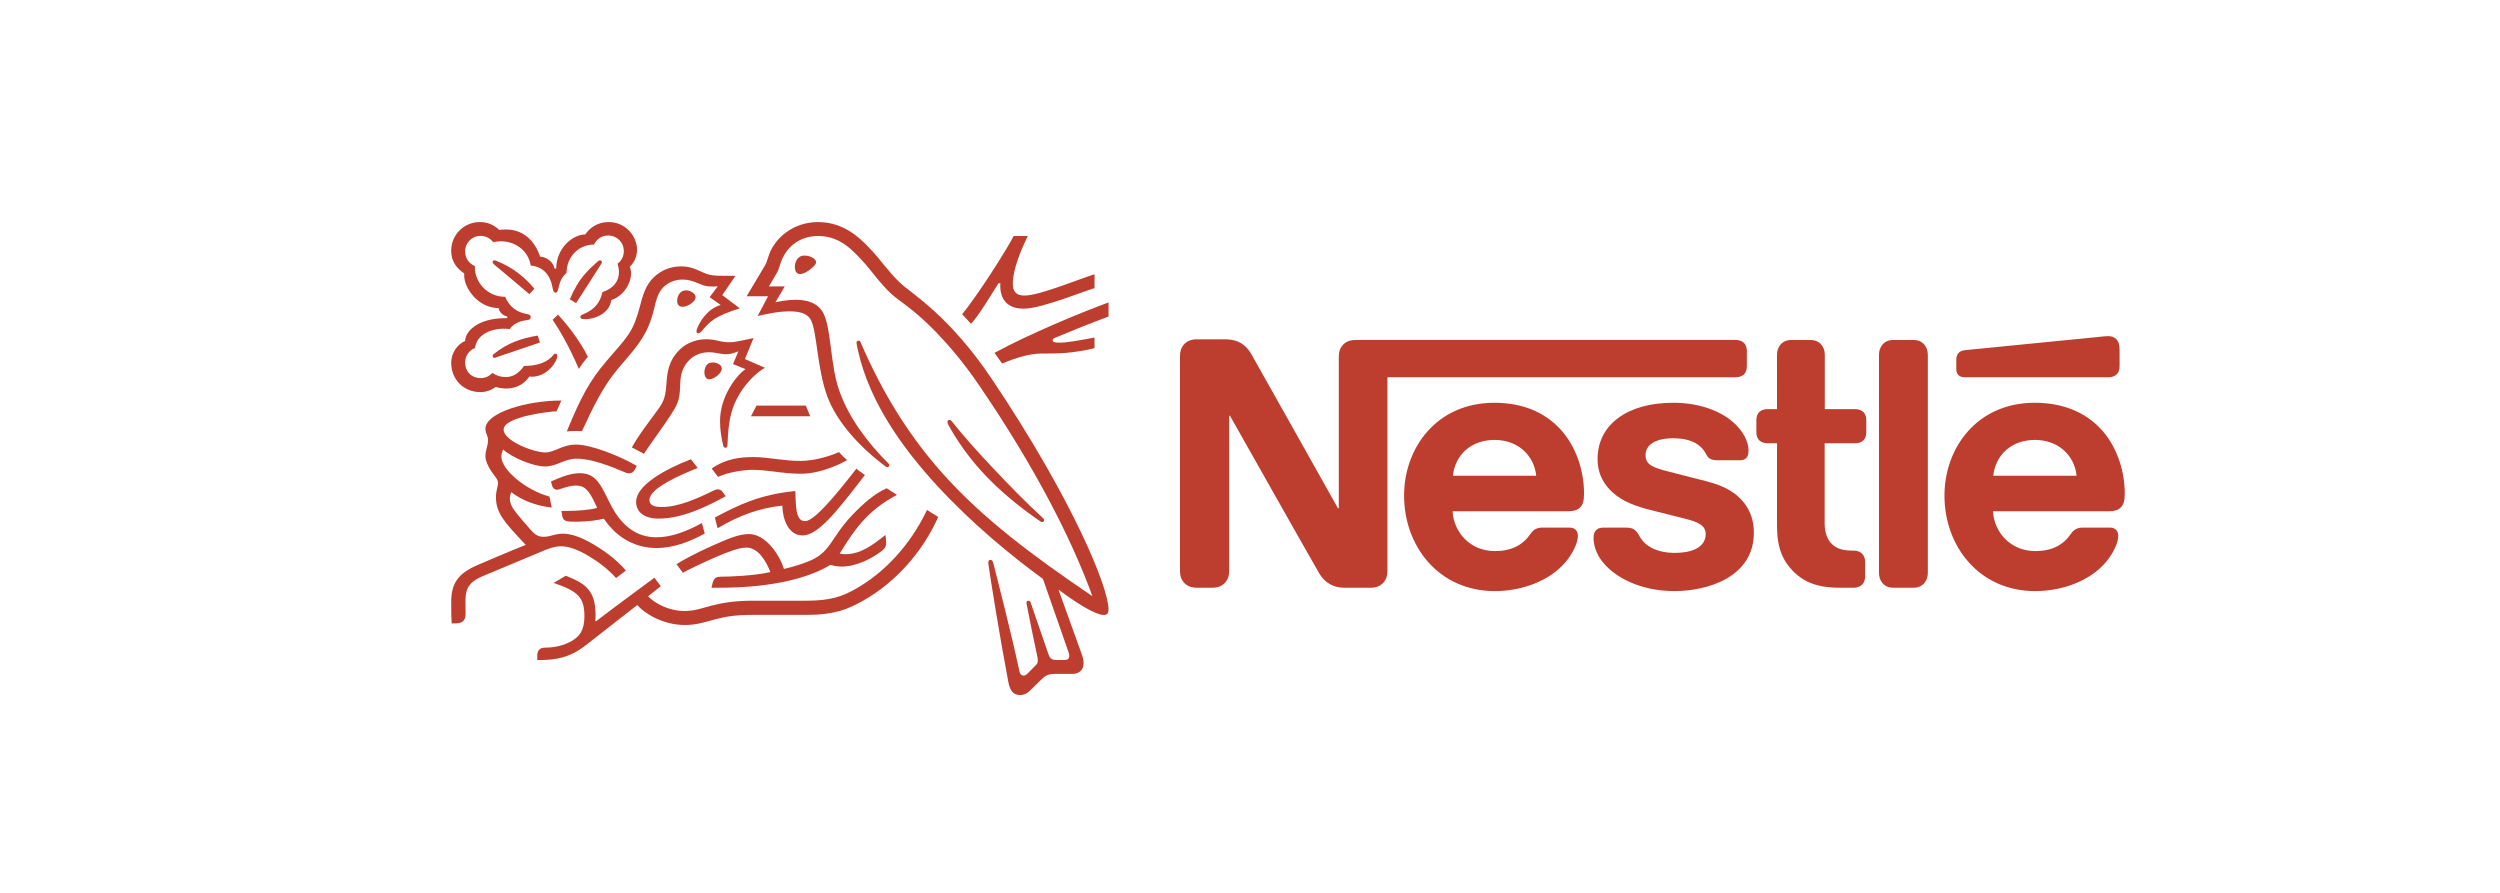 <?xml version="1.0" encoding="utf-8"?>
<!-- Generator: Adobe Illustrator 21.0.2, SVG Export Plug-In . SVG Version: 6.00 Build 0)  -->
<svg version="1.1" id="Layer_1" xmlns="http://www.w3.org/2000/svg" xmlns:xlink="http://www.w3.org/1999/xlink" x="0px" y="0px"
	 width="280px" height="100px" viewBox="0 0 280 100" enable-background="new 0 0 280 100" xml:space="preserve">
<g>
	<g>
		<g id="g15902_8_" transform="matrix(2.103,0,0,-2.103,-945.438,1967.815)">
			<g>
				<g id="g15904_8_">
					<g id="g15910_8_" transform="translate(500.675,698.212)">
						<path id="path15912_8_" fill="#BD3E2F" d="M20.386,219.108c-0.125-0.151-0.195-0.319-0.195-0.612v-8.058h-0.045
							c0,0-4.41,7.863-4.623,8.226c-0.151,0.258-0.32,0.435-0.541,0.568c-0.222,0.124-0.453,0.204-0.896,0.204h-1.455
							c-0.338,0-0.55-0.116-0.701-0.293c-0.125-0.15-0.196-0.32-0.196-0.612V207.11c0-0.293,0.071-0.462,0.196-0.612
							c0.151-0.178,0.363-0.293,0.701-0.293h0.825c0.337,0,0.55,0.115,0.701,0.293c0.124,0.151,0.195,0.32,0.195,0.612v8.253h0.045
							c0,0,4.579-8.111,4.765-8.413c0.257-0.426,0.692-0.745,1.313-0.745h1.411c0.337,0,0.55,0.115,0.701,0.293
							c0.124,0.151,0.195,0.32,0.195,0.612v10.303H41.32c0.187,0,0.328,0.053,0.435,0.141c0.115,0.107,0.169,0.249,0.169,0.462
							v0.781c0,0.213-0.053,0.355-0.169,0.462c-0.107,0.089-0.248,0.142-0.435,0.142H21.087
							C20.75,219.401,20.537,219.286,20.386,219.108 M28.479,216.056c-3.08,0-4.81-2.406-4.81-4.944
							c0-2.706,1.855-5.086,4.828-5.086c1.482,0,2.937,0.559,3.771,1.545c0.364,0.426,0.657,1.02,0.657,1.384
							c0,0.124-0.027,0.231-0.097,0.311c-0.071,0.089-0.178,0.142-0.365,0.142h-1.429c-0.285,0-0.479-0.106-0.621-0.319
							c-0.417-0.613-1.02-0.932-1.908-0.932c-1.332,0-2.191,1.012-2.254,2.121h6.177c0.274,0,0.47,0.062,0.603,0.195
							c0.151,0.142,0.222,0.347,0.222,0.728c0,1.162-0.364,2.369-1.127,3.292C31.346,215.425,30.157,216.056,28.479,216.056
							 M38.001,216.056c-2.431,0-4.028-1.154-4.028-3c0-0.657,0.24-1.19,0.63-1.606c0.453-0.489,1.1-0.826,2.041-1.066l2.032-0.514
							c0.559-0.142,1.056-0.311,1.056-0.799c0-0.754-0.799-1.011-1.651-1.011c-0.417,0-0.852,0.08-1.207,0.257
							c-0.248,0.125-0.461,0.302-0.612,0.541c-0.133,0.204-0.177,0.355-0.381,0.471c-0.125,0.071-0.276,0.08-0.479,0.08h-1.1
							c-0.24,0-0.355-0.072-0.435-0.169c-0.08-0.098-0.107-0.24-0.107-0.382c0-0.355,0.125-0.799,0.418-1.198
							c0.674-0.905,2.085-1.633,3.886-1.633c1.775,0,4.234,0.737,4.234,3.116c0,0.612-0.178,1.136-0.506,1.562
							c-0.417,0.541-1.012,0.914-2.024,1.171l-2.014,0.515c-0.835,0.213-1.225,0.364-1.225,0.878c0,0.497,0.444,0.896,1.473,0.896
							c0.604,0,1.154-0.133,1.51-0.506c0.292-0.311,0.239-0.471,0.47-0.595c0.142-0.071,0.301-0.071,0.551-0.071h1.002
							c0.16,0,0.275,0.026,0.363,0.124c0.072,0.079,0.116,0.204,0.116,0.408c0,0.462-0.302,1.056-0.834,1.509
							C40.468,215.648,39.35,216.056,38.001,216.056 M43.53,215.718h-0.497c-0.186,0-0.328-0.053-0.434-0.141
							c-0.116-0.107-0.169-0.249-0.169-0.462v-0.612c0-0.213,0.053-0.355,0.169-0.462c0.107-0.089,0.248-0.142,0.434-0.142h0.497
							v-4.428c0-1.136,0.31-1.846,0.887-2.415c0.532-0.523,1.225-0.851,2.431-0.851h0.754c0.187,0,0.328,0.053,0.435,0.141
							c0.115,0.107,0.186,0.249,0.186,0.462v0.772c0,0.213-0.071,0.355-0.186,0.462c-0.107,0.089-0.248,0.142-0.435,0.142h-0.107
							c-0.479,0-0.807,0.124-1.029,0.337c-0.266,0.248-0.399,0.63-0.399,1.127v4.25h1.615c0.186,0,0.328,0.053,0.435,0.142
							c0.115,0.107,0.168,0.248,0.168,0.462v0.612c0,0.213-0.053,0.355-0.168,0.462c-0.107,0.089-0.248,0.141-0.435,0.141h-1.607
							v2.893c0,0.231-0.071,0.399-0.177,0.532c-0.133,0.16-0.319,0.257-0.594,0.257h-1.003c-0.275,0-0.462-0.098-0.595-0.257
							c-0.107-0.133-0.177-0.301-0.177-0.532L43.53,215.718L43.53,215.718z M48.961,206.995c0-0.231,0.071-0.4,0.178-0.533
							c0.132-0.16,0.319-0.257,0.594-0.257h1.056c0.276,0,0.462,0.098,0.595,0.257c0.107,0.133,0.178,0.302,0.178,0.533v11.615
							c0,0.231-0.071,0.399-0.178,0.533c-0.133,0.16-0.319,0.257-0.595,0.257h-1.056c-0.275,0-0.462-0.098-0.594-0.257
							c-0.107-0.133-0.178-0.302-0.178-0.533V206.995z M26.269,212.169c0.115,1.092,0.95,1.908,2.219,1.908
							c1.242,0,2.103-0.816,2.219-1.908H26.269z M61.171,217.413c0.186,0,0.328,0.053,0.435,0.141
							c0.116,0.107,0.169,0.249,0.169,0.462v0.826c0,0.32-0.062,0.479-0.169,0.595c-0.098,0.107-0.257,0.168-0.435,0.168
							c-0.142,0-0.284-0.017-0.523-0.044l-7.082-0.701c-0.204-0.017-0.301-0.08-0.372-0.16c-0.08-0.089-0.116-0.204-0.116-0.364
							v-0.461c0-0.178,0.036-0.258,0.098-0.329c0.079-0.089,0.195-0.133,0.355-0.133L61.171,217.413L61.171,217.413z
							 M57.258,216.056c-3.079,0-4.81-2.406-4.81-4.944c0-2.706,1.855-5.086,4.828-5.086c1.482,0,2.937,0.559,3.771,1.545
							c0.365,0.426,0.657,1.02,0.657,1.384c0,0.124-0.027,0.231-0.098,0.311c-0.07,0.089-0.177,0.142-0.363,0.142h-1.429
							c-0.284,0-0.479-0.106-0.621-0.319c-0.417-0.613-1.02-0.932-1.908-0.932c-1.332,0-2.192,1.012-2.254,2.121h6.194
							c0.275,0,0.47,0.062,0.603,0.195c0.151,0.142,0.222,0.347,0.222,0.728c0,1.162-0.364,2.369-1.127,3.292
							C60.142,215.425,58.935,216.056,57.258,216.056 M55.048,212.169c0.116,1.092,0.95,1.908,2.218,1.908
							c1.243,0,2.103-0.816,2.219-1.908H55.048z"/>
					</g>
					<g id="g15914_8_" transform="translate(471,695.347)">
						<path id="path15916_8_" fill="#BD3E2F" d="M31.399,220.171c-2.297,3.427-4.316,4.581-4.884,5.125
							c-0.624,0.599-1.099,1.278-1.402,1.605c-0.673,0.735-1.544,1.643-2.976,1.643c-1.383,0-2.296-0.901-2.593-1.68
							c-0.086-0.222-0.154-0.494-0.215-0.592c-0.136-0.223-0.747-1.266-1.001-1.68h1.143l-0.556-1.05
							c0.648,0.142,1.111,0.247,1.729,0.247c0.549,0,0.944-0.13,1.117-0.475c0.322-0.643,0.322-2.587,0.865-4.051
							c0.506-1.376,1.741-2.722,3.13-3.753c0.018-0.012,0.037-0.018,0.062-0.018c0.068,0,0.111,0.049,0.111,0.099
							c0,0.037-0.013,0.061-0.043,0.092c-1.161,1.161-2.105,2.445-2.611,3.852c-0.501,1.371-0.42,3.298-0.858,4.156
							c-0.291,0.568-0.907,0.715-1.476,0.715c-0.456,0-0.883-0.092-1.08-0.135l0.5,0.846h-0.846
							c0.179,0.314,0.364,0.605,0.457,0.778c0.08,0.148,0.111,0.333,0.21,0.586c0.321,0.809,1.031,1.322,1.957,1.322
							c1.161,0,1.84-0.747,2.513-1.494c0.309-0.346,0.815-1.068,1.402-1.605c0.401-0.37,1.167-0.784,2.346-2.001
							c0.679-0.704,1.469-1.617,2.303-2.84c2.983-4.365,4.939-8.211,6.032-11.212l-0.018-0.013c-3.13,2.124-5.841,4.131-8.027,6.606
							c-1.55,1.76-2.896,3.797-4.069,6.397c-0.081,0.173-0.148,0.333-0.222,0.5c-0.031,0.068-0.062,0.087-0.111,0.087
							c-0.062,0-0.105-0.043-0.105-0.105c0-0.068,0.031-0.216,0.099-0.513c0.624-2.692,2.353-5.106,4.199-7.113
							c1.84-1.995,3.92-3.711,5.63-4.958l1.334-3.816c0.031-0.093,0.068-0.191,0.068-0.284c0-0.068-0.018-0.123-0.062-0.16
							c-0.037-0.037-0.086-0.056-0.197-0.056H34.85c-0.173,0-0.242,0.025-0.303,0.074c-0.062,0.05-0.104,0.124-0.136,0.21
							c-0.117,0.359-0.821,2.365-0.956,2.773c-0.025,0.074-0.069,0.099-0.118,0.099c-0.062,0-0.105-0.05-0.105-0.105
							c0-0.05,0.018-0.105,0.05-0.278c0.178-0.914,0.389-1.939,0.475-2.328c0.037-0.179,0.08-0.346,0.08-0.469
							c0-0.111-0.024-0.173-0.117-0.265l-0.414-0.42c-0.099-0.099-0.155-0.123-0.235-0.123c-0.099,0-0.179,0.068-0.216,0.241
							c-0.469,2.192-1.179,4.908-1.365,5.662c-0.043,0.166-0.074,0.259-0.173,0.259c-0.086,0-0.117-0.062-0.117-0.136
							c0-0.055,0.012-0.123,0.018-0.173c0.111-0.778,0.562-3.612,1.05-6.199c0.087-0.445,0.253-0.691,0.636-0.691
							c0.173,0,0.339,0.068,0.494,0.216c0.253,0.253,0.327,0.321,0.63,0.617c0.216,0.21,0.364,0.296,0.735,0.296h0.914
							c0.216,0,0.333,0.055,0.438,0.155c0.099,0.093,0.16,0.222,0.16,0.408c0,0.191-0.049,0.345-0.117,0.537
							c-0.234,0.629-0.988,2.76-1.21,3.359l0.018,0.012c0.772-0.586,1.895-1.334,2.39-1.334c0.154,0,0.247,0.068,0.247,0.309
							C37.605,209.063,35.715,213.737,31.399,220.171"/>
					</g>
					<g id="g15918_8_" transform="translate(437.293,706.757)">
						<path id="path15920_8_" fill="#BD3E2F" d="M43.91,215.937c0.13,0.284,0.414,0.482,0.753,0.482
							c0.463,0,0.833-0.359,0.833-0.834c0-0.277-0.129-0.519-0.333-0.667c0.043-0.161,0.074-0.303,0.074-0.438
							c0-0.519-0.309-0.883-0.876-1.075c-0.074-0.314-0.21-0.599-0.433-0.809c-0.37-0.358-0.747-0.358-0.747-0.506
							c0-0.08,0.056-0.129,0.21-0.129c0.685,0,1.358,0.382,1.439,1.019c0.655,0.222,1.049,0.883,1.049,1.407
							c0,0.136-0.013,0.253-0.068,0.364c0.179,0.174,0.389,0.47,0.389,0.908c0,0.383-0.167,0.772-0.464,1.056
							c-0.259,0.253-0.624,0.42-1.049,0.42c-0.618,0-1.019-0.334-1.247-0.661c-0.674,0-1.544-0.747-1.544-1.815h-0.092
							c-0.062,0.37-0.445,0.618-0.766,0.636c-0.259,0.778-0.846,1.444-1.809,1.444c-0.111,0-0.246-0.006-0.364-0.024
							c-0.284,0.26-0.599,0.42-1.037,0.42c-0.84,0-1.526-0.674-1.526-1.525c0-0.531,0.241-0.896,0.698-1.217
							c0,0-0.006-0.068-0.006-0.099c0-0.679,0.741-1.741,1.84-1.741c0-0.173,0.216-0.407,0.457-0.45v-0.087h-0.092
							c-1.512,0-2.154-0.729-2.154-1.216c-0.451-0.186-0.742-0.685-0.742-1.148c0-0.92,0.674-1.575,1.563-1.575
							c0.296,0,0.599,0.117,0.809,0.278c0.154-0.055,0.352-0.086,0.555-0.086c0.426,0,0.902,0.148,1.235,0.636
							c0.05-0.006,0.092-0.006,0.142-0.006c0.543,0,1.013,0.358,1.26,0.827c0.062,0.117,0.086,0.209,0.086,0.278
							c0,0.067-0.031,0.123-0.099,0.123c-0.086,0-0.099-0.081-0.253-0.223c-0.346-0.315-0.877-0.432-1.42-0.432
							c-0.265-0.389-0.592-0.593-0.969-0.593c-0.278,0-0.494,0.074-0.716,0.223c-0.179-0.197-0.401-0.278-0.618-0.278
							c-0.487,0-0.833,0.34-0.833,0.834c0,0.346,0.222,0.654,0.531,0.772c0.055,0.611,0.71,1.025,1.525,1.025
							c0.105,0,0.21-0.006,0.321-0.019c0.123,0.197,0.419,0.408,0.839,0.464c0.087,0.012,0.154,0.018,0.204,0.043
							c0.05,0.025,0.074,0.074,0.074,0.13c0,0.049-0.019,0.092-0.068,0.123c-0.043,0.024-0.117,0.036-0.204,0.055
							c-0.389,0.074-0.853,0.315-1.087,0.902c-0.933,0-1.618,0.747-1.618,1.586v0.055c-0.309,0.124-0.518,0.42-0.518,0.772
							c0,0.463,0.363,0.833,0.827,0.833c0.278,0,0.519-0.136,0.674-0.34c0.129,0.037,0.277,0.05,0.419,0.05
							c0.692,0,1.432-0.438,1.575-1.29c0.889-0.081,1.099-0.834,1.155-1.149c0.031-0.16,0.055-0.296,0.16-0.296
							c0.111,0,0.136,0.124,0.173,0.291c0.068,0.314,0.186,0.568,0.42,0.765C42.446,215.239,43.051,215.937,43.91,215.937"/>
					</g>
					<g id="g15922_8_" transform="translate(440.151,699.059)">
						<path id="path15924_8_" fill="#BD3E2F" d="M42.849,218.794c-0.29-0.414-0.5-0.617-1.161-1.395
							c-0.87-1.031-1.327-1.865-2.087-3.717c0.124,0.013,0.303,0.024,0.501,0.024c0.099,0,0.178,0,0.309-0.006l0.092,0.197
							c0.426,0.914,1,2.149,1.803,3.1l0.278,0.327c0.827,0.969,1.339,1.544,1.661,2.865c0.111,0.469,0.204,0.889,0.519,1.192
							c0.284,0.272,0.642,0.389,1.007,0.389c0.309,0,0.538-0.074,0.871-0.216c0.303-0.129,0.413-0.155,0.734-0.155
							c0.111,0,0.191,0.006,0.265,0.013l-0.432-0.58l0.587-0.414c-0.735-0.216-1.124-0.926-1.254-1.253
							c-0.024-0.068-0.036-0.111-0.036-0.155c0-0.05,0.024-0.099,0.099-0.099c0.08,0,0.141,0.062,0.246,0.185
							c0.358,0.432,0.643,0.729,1.964,1.142l-0.932,0.704l0.704,1.03h-0.66c-0.42,0-0.698,0.006-1.062,0.173
							c-0.494,0.228-0.747,0.327-1.185,0.327c-0.537,0-1.025-0.191-1.426-0.562c-0.464-0.426-0.606-0.994-0.772-1.618
							C43.349,219.813,43.195,219.281,42.849,218.794"/>
					</g>
					<g id="g15926_8_" transform="translate(442.409,692.373)">
						<path id="path15928_8_" fill="#BD3E2F" d="M42.011,221.275c-0.352-0.475-0.834-1.098-1.204-1.759
							c0.118-0.056,0.507-0.266,0.643-0.339c0.426,0.642,1.019,1.432,1.407,2.031c0.352,0.543,0.494,0.778,0.519,1.507
							c0.007,0.123,0.007,0.241,0.018,0.358c0.031,0.377,0.13,0.76,0.488,1.111c0.265,0.266,0.648,0.401,1.031,0.401
							c0.37,0,0.586-0.104,0.907-0.104c0.228,0,0.395,0.055,0.543,0.111l0.117,0.043l-0.284-0.68l0.666-0.271
							c-0.426-0.265-1.358-1.408-1.358-2.76c0-0.488,0.074-0.939,0.179-1.339c0.013-0.043,0.037-0.087,0.105-0.087
							c0.062,0,0.105,0.037,0.111,0.105l0.006,0.142c0.018,0.414,0.049,1.068,0.216,1.655c0.278,0.988,1.025,1.914,1.772,2.359
							l-1.062,0.463l0.457,1.117l-0.5-0.105c-0.302-0.062-0.525-0.117-0.79-0.117c-0.173,0-0.37,0.024-0.605,0.08
							c-0.179,0.043-0.371,0.08-0.642,0.08c-0.488,0-1.013-0.185-1.371-0.531c-0.655-0.624-0.692-1.297-0.735-1.896
							C42.592,222.053,42.443,221.856,42.011,221.275"/>
					</g>
					<g id="g15930_8_" transform="translate(467.603,691.774)">
						<path id="path15932_8_" fill="#BD3E2F" d="M32.661,221.498c-0.043,0.055-0.08,0.081-0.129,0.081
							c-0.074,0-0.111-0.05-0.111-0.105c0-0.087,0.062-0.192,0.216-0.452c0.469-0.796,1.05-1.598,1.766-2.353
							c0.772-0.82,1.679-1.586,2.648-2.271l0.303-0.21c0.043-0.032,0.074-0.05,0.111-0.05c0.062,0,0.105,0.062,0.105,0.111
							c0,0.031-0.013,0.062-0.05,0.093c-0.901,0.82-1.871,1.821-2.778,2.784C34.031,219.886,33.302,220.688,32.661,221.498"/>
					</g>
					<g id="g15934_8_" transform="translate(436.007,696.221)">
						<path id="path15936_8_" fill="#BD3E2F" d="M44.387,219.847c0.092,0.154,0.37,0.531,0.482,0.648
							c-0.475,0.963-1.253,1.883-1.593,2.248l-0.284-0.278C43.319,221.989,43.868,221.069,44.387,219.847"/>
					</g>
					<g id="g15938_8_" transform="translate(428.81,705.087)">
						<path id="path15940_8_" fill="#BD3E2F" d="M47.058,216.557c-0.056,0.05-0.068,0.081-0.068,0.118
							c0,0.043,0.031,0.092,0.099,0.092c0.025,0,0.049-0.006,0.081-0.019c0.457-0.185,0.846-0.401,1.192-0.667
							c0.29-0.222,0.574-0.494,0.851-0.821l-0.259-0.296C48.633,215.229,47.595,216.099,47.058,216.557"/>
					</g>
					<g id="g15942_8_" transform="translate(435.772,701.798)">
						<path id="path15944_8_" fill="#BD3E2F" d="M44.474,217.777l-0.333,0.204c0.216,0.512,0.482,0.982,0.797,1.334
							c0.223,0.253,0.433,0.457,0.667,0.66c0.055,0.043,0.086,0.081,0.141,0.081c0.062,0,0.106-0.05,0.106-0.099
							c0-0.024-0.013-0.055-0.037-0.092C45.438,219.278,44.703,218.116,44.474,217.777"/>
					</g>
					<g id="g15946_8_" transform="translate(429.115,697.243)">
						<path id="path15948_8_" fill="#BD3E2F" d="M46.945,219.468c-0.08-0.031-0.117-0.05-0.16-0.05c-0.068,0-0.1,0.056-0.1,0.099
							c0,0.043,0.019,0.068,0.062,0.105c0.759,0.592,1.426,0.827,2.346,0.982l0.111-0.371L46.945,219.468z"/>
					</g>
					<g id="g15950_8_" transform="translate(454.299,704.861)">
						<path id="path15952_8_" fill="#BD3E2F" d="M37.598,216.64c0,0.216,0.111,0.606,0.513,0.606c0.136,0,0.265-0.031,0.37-0.081
							c0.148-0.068,0.247-0.167,0.247-0.272c0-0.111-0.111-0.223-0.278-0.359c-0.173-0.141-0.395-0.272-0.574-0.272
							C37.66,216.264,37.598,216.468,37.598,216.64"/>
					</g>
					<g id="g15954_8_" transform="translate(444.333,701.995)">
						<path id="path15956_8_" fill="#BD3E2F" d="M41.297,217.704c0,0.265,0.16,0.556,0.469,0.556c0.136,0,0.296-0.055,0.414-0.167
							c0.068-0.062,0.099-0.129,0.099-0.197c0-0.148-0.142-0.29-0.309-0.388c-0.13-0.074-0.265-0.124-0.382-0.124
							C41.396,217.383,41.297,217.501,41.297,217.704"/>
					</g>
					<g id="g15958_8_" transform="translate(446.641,695.937)">
						<path id="path15960_8_" fill="#BD3E2F" d="M40.44,219.953c0,0.062,0.006,0.136,0.031,0.21c0.05,0.16,0.154,0.315,0.414,0.315
							c0.118,0,0.246-0.031,0.351-0.106c0.093-0.062,0.13-0.141,0.13-0.222c0-0.265-0.445-0.574-0.667-0.574
							C40.539,219.576,40.44,219.73,40.44,219.953"/>
					</g>
					<g id="g15962_8_" transform="translate(442.772,683.546)">
						<path id="path15964_8_" fill="#BD3E2F" d="M41.876,224.552c-0.834,0-1.204,0.395-1.204,0.895c0,0.877,1.537,1.735,2.92,2.266
							l0.359-0.463c-0.852-0.339-2.568-1.069-2.568-1.698c0-0.222,0.129-0.382,0.647-0.382c0.902,0,1.872,0.439,2.766,0.877
							c0.068,0.031,0.148,0.062,0.223,0.062c0.117,0,0.191-0.037,0.277-0.16l0.148-0.204
							C44.402,225.168,43.099,224.552,41.876,224.552"/>
					</g>
					<g id="g15966_8_" transform="translate(446.425,683.173)">
						<path id="path15968_8_" fill="#BD3E2F" d="M40.521,224.69c-0.815-0.457-1.661-0.76-2.408-0.76
							c-0.834,0-1.575,0.359-2.192,1.291c-0.259,0.395-0.463,0.888-0.71,1.327c-0.296,0.519-0.617,0.797-1.179,0.797
							c-0.513,0-1.013-0.21-1.544-0.438l0.024-0.117c0.043-0.191,0.118-0.327,0.296-0.327c0.081,0,0.161,0.036,0.204,0.049
							c0.296,0.093,0.512,0.174,0.815,0.174c0.463,0,0.685-0.272,1-0.939l0.117-0.247c-0.321-0.111-1.075-0.166-1.636-0.166h-0.265
							l0.043-0.265c0.018-0.111,0.062-0.204,0.154-0.248c0.111-0.055,0.272-0.061,0.55-0.061c0.704,0,1.216,0.086,1.512,0.161
							c0.76-1.131,1.803-1.563,2.81-1.563c0.858,0,1.729,0.315,2.563,0.772L40.521,224.69z"/>
					</g>
					<g id="g15970_8_" transform="translate(447.76,682.731)">
						<path id="path15972_8_" fill="#BD3E2F" d="M40.025,224.854l-0.148,0.569c1.272,0.685,2.433,1.234,4.285,1.413
							c0.037-0.71-0.013-1.605,0.513-1.605c0.481,0,1.53,1.241,2.741,2.797c0.111-0.105,0.29-0.216,0.451-0.34l-0.309-0.401
							c-1.18-1.519-2.186-2.816-3.013-2.816c-0.772,0-1.062,0.908-1.074,1.587C42.292,225.94,41.179,225.546,40.025,224.854"/>
					</g>
					<g id="g15974_8_" transform="translate(473.74,702.437)">
						<path id="path15976_8_" fill="#BD3E2F" d="M30.383,217.54c-0.482,0-0.618,0.266-0.618,0.642c0,0.778,0.488,1.895,0.797,2.532
							h-0.748c-0.388-0.753-1.92-3.167-2.747-4.168l0.475-0.512c0.445,0.494,0.933,1.333,1.463,2.161h0.099
							c0-0.043-0.006-0.092-0.006-0.136c0-0.698,0.358-1.217,1.241-1.217c0.543,0,1.395,0.272,2.199,0.543
							c0.666,0.228,1.278,0.463,1.581,0.549v0.741c-0.346-0.104-1.05-0.376-1.778-0.629C31.574,217.781,30.821,217.54,30.383,217.54
							"/>
					</g>
					<g id="g15978_8_" transform="translate(476.361,698.873)">
						<path id="path15980_8_" fill="#BD3E2F" d="M29.41,218.863c0.741,0.314,2.068,0.846,2.834,1.124v0.753
							c-1.538-0.569-4.236-1.686-6.076-2.687c0.05-0.061,0.371-0.512,0.407-0.568c0.778,0.321,1.476,0.531,2.105,0.531
							c0.884,0,1.605,0,2.816,0.284v0.568c-0.679-0.124-1.402-0.272-1.871-0.272c-0.278,0-0.358,0.037-0.358,0.13
							C29.268,218.782,29.305,218.819,29.41,218.863"/>
					</g>
				</g>
			</g>
		</g>
		<g id="g15982_8_" transform="matrix(2.103,0,0,-2.103,3.246,510)">
			<path id="path15984_8_" fill="#BD3E2F" d="M38.746,220.911l-0.296-0.569h3.156l-0.235,0.569H38.746z"/>
		</g>
		<g id="g15986_8_" transform="matrix(2.103,0,0,-2.103,-945.438,1967.815)">
			<g>
				<g id="g15988_8_">
					<g id="g15994_8_" transform="translate(433.13,687.964)">
						<path id="path15996_8_" fill="#BD3E2F" d="M45.455,222.912c0.333,0,0.605,0.111,0.865,0.215
							c0.246,0.1,0.494,0.198,0.827,0.198c0.791,0,1.766-0.382,2.625-0.748c0.05-0.018,0.105-0.031,0.16-0.031
							c0.137,0,0.242,0.062,0.309,0.191l0.111,0.204c-0.945,0.55-2.451,1.136-3.235,1.136c-0.358,0-0.618-0.093-0.864-0.191
							c-0.277-0.112-0.519-0.229-0.772-0.229c-0.624,0-2.223,0.618-2.223,1.217c0,0.704,2.544,0.975,2.821,0.975l0.253,0.574
							c-1.845,0-4.044-0.648-4.044-1.507c0-0.247,0.142-0.37,0.142-0.599c0-0.309-0.142-0.519-0.142-0.865
							c0-0.228,0.136-0.519,0.296-0.772c0.173-0.265,0.377-0.438,0.377-0.66c0-0.167-0.111-0.365-0.111-0.754
							c0-0.833,0.475-1.34,1.401-2.334l0.186-0.197c-0.765-0.297-2.192-0.914-2.526-1.056c-1.155-0.482-1.444-1.068-1.444-1.995
							c0-0.358,0-0.765,0.025-1.129h0.222c0.463,0,0.519,0.277,0.519,0.543c0,0.179-0.007,0.382-0.007,0.605
							c0.007,0.512,0.025,0.969,0.853,1.339c0.334,0.148,1.969,0.815,3.186,1.334c0.358,0.155,0.691,0.284,1.061,0.284
							c0.414,0,0.889-0.179,1.482-0.531c0.5-0.296,1.025-0.697,1.439-1.161l0.524,0.401c-0.451,0.531-1.074,1.006-1.698,1.376
							c-0.624,0.37-1.179,0.587-1.648,0.587c-0.204,0-0.371-0.037-0.513-0.074c-0.167-0.044-0.321-0.092-0.519-0.092
							c-0.228,0-0.42,0.055-0.698,0.376c-0.105,0.117-0.772,0.877-0.914,1.099c-0.068,0.105-0.191,0.315-0.191,0.562
							c0,0.105,0.018,0.228,0.08,0.34c0.574-0.445,1.285-0.716,2.148-0.821l-0.117,0.587c-1.241,0.327-2.563,1.42-2.563,2.124
							c0,0.148,0.037,0.253,0.093,0.383C43.714,223.374,44.844,222.912,45.455,222.912"/>
					</g>
					<g id="g15998_8_" transform="translate(447.259,687.787)">
						<path id="path16000_8_" fill="#BD3E2F" d="M40.211,222.977c0.778,0.55,1.58,0.611,2.229,0.611
							c0.389,0,0.846-0.055,1.327-0.117c0.389-0.05,0.741-0.087,1.161-0.087c0.846,0,1.698,0.309,2.068,0.47
							c0.105-0.13,0.284-0.303,0.426-0.426c-0.179-0.111-1.315-0.728-2.476-0.728c-0.513,0-1,0.061-1.421,0.117
							c-0.37,0.049-0.771,0.092-1.161,0.092c-0.426,0-1.284-0.123-1.815-0.376L40.211,222.977z"/>
					</g>
					<g id="g16002_8_" transform="translate(465.492,684.282)">
						<path id="path16004_8_" fill="#BD3E2F" d="M33.444,224.278c-0.926-1.951-2.334-3.372-3.779-4.193
							c-0.685-0.389-1.303-0.641-2.636-0.641h-2.884c-1.031,0-1.679-0.136-2.186-0.265c-0.544-0.142-0.889-0.283-1.439-0.283
							c-0.815,0-1.568,0.401-1.932,0.783l0.679,0.538l-0.34,0.452c-0.197-0.143-2.611-1.927-3.118-2.328l-0.031,0.018
							c0.013,0.123,0.013,0.234,0.013,0.346c0,1.358-0.63,1.686-1.586,2.068l-0.648-0.382c1.315-0.439,1.642-0.791,1.642-1.772
							c0-0.779-0.278-1.087-0.679-1.322c-0.414-0.241-0.926-0.351-1.376-0.351c-0.191,0-0.278-0.038-0.346-0.105
							c-0.074-0.074-0.111-0.186-0.111-0.34v-0.216h0.155c0.827,0,1.593,0.13,2.433,0.79l2.735,2.137
							c0.389-0.445,1.371-1.062,2.531-1.062c0.655,0,1.075,0.161,1.68,0.315c0.469,0.118,0.926,0.223,1.927,0.223h2.896
							c1.482,0,2.199,0.309,2.989,0.752c1.717,0.963,3.18,2.593,4.008,4.465C33.82,224.038,33.617,224.161,33.444,224.278"/>
					</g>
					<g id="g16006_8_" transform="translate(458.099,680.59)">
						<path id="path16008_8_" fill="#BD3E2F" d="M36.188,225.648c0.747,1.198,1.414,2.26,3.05,3.125
							c-0.173,0.104-0.419,0.265-0.549,0.352c-0.636-0.277-1.265-0.834-1.803-1.395c-1.235-1.284-1.124-2.025-2.427-2.526
							c-0.328-0.123-0.729-0.259-1.241-0.376c-0.303,0.932-1.062,1.859-1.865,1.859c-0.556,0-1.198-0.29-1.939-0.617
							c-0.87-0.383-1.667-0.821-1.92-0.988l0.34-0.457c0.259,0.142,1.007,0.513,1.753,0.834c0.648,0.278,1.235,0.506,1.63,0.506
							c0.636,0,1.049-0.723,1.279-1.303c-0.834-0.198-2.205-0.247-2.618-0.247c-0.192,0-0.26-0.031-0.328-0.087
							c-0.062-0.055-0.111-0.154-0.142-0.29l-0.049-0.21h0.444c2.31,0,4.489,0.364,5.891,1.217c0.198-0.056,0.371-0.092,0.593-0.092
							c0.802,0,1.63,0.438,2.149,0.839c0.185,0.142,0.228,0.272,0.228,0.414c0,0.068-0.006,0.13-0.013,0.192l-0.024,0.241
							c-0.741-0.586-1.358-1.025-2.124-1.025C36.367,225.612,36.268,225.624,36.188,225.648"/>
					</g>
				</g>
			</g>
		</g>
	</g>
</g>
</svg>
